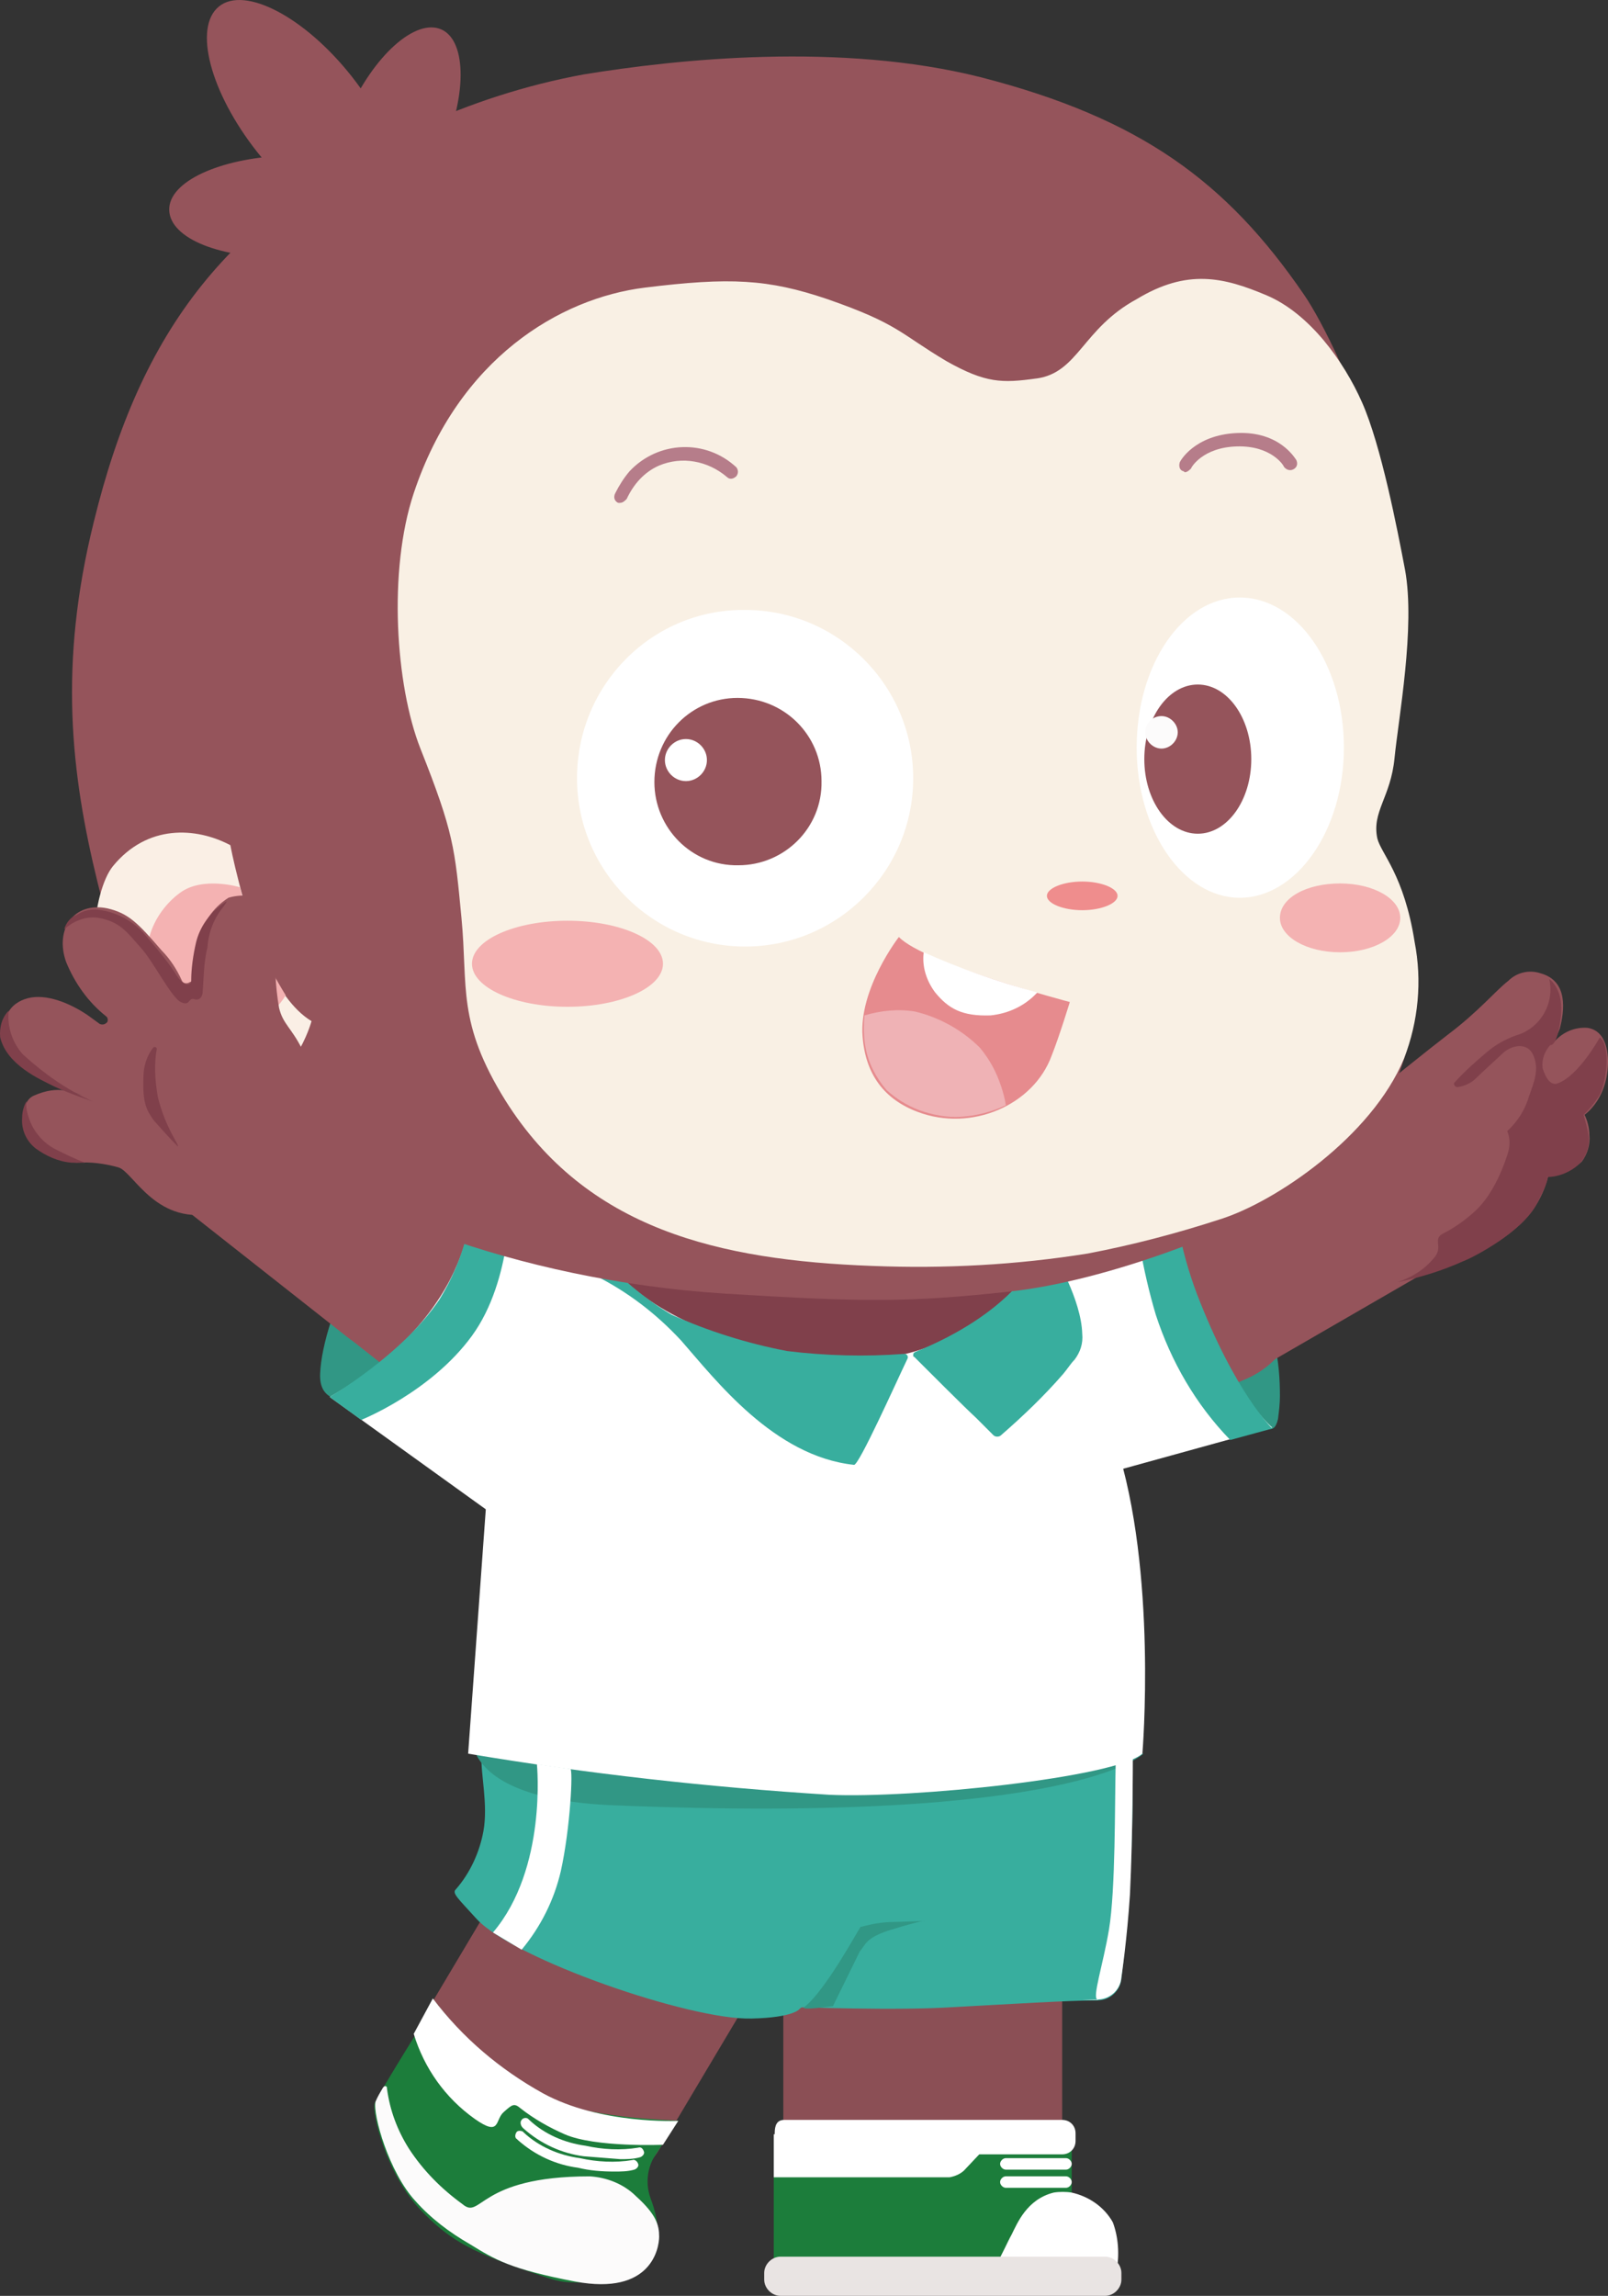 <svg version="1.1" xmlns="http://www.w3.org/2000/svg" xmlns:xlink="http://www.w3.org/1999/xlink" width="104.982" height="149.864" viewBox="0,0,104.982,149.864"><rect x="0" y="0" width="104.982" height="149.864" fill="#333333" stroke="none"/><g transform="translate(-193.988,-127.011)"><g data-paper-data="{&quot;isPaintingLayer&quot;:true}" stroke="none" stroke-width="1" stroke-linecap="butt" stroke-linejoin="miter" stroke-miterlimit="10" stroke-dasharray="" stroke-dashoffset="0" style="mix-blend-mode: normal"><path d="M223.492,264.64c-2.182,-1.311 -2.931,-4.12 -1.621,-6.367l5.986,-10.05c1.309,-2.185 4.115,-2.934 6.298,-1.623l7.233,4.37c2.182,1.311 2.931,4.12 1.621,6.305l-5.986,10.05c-1.309,2.185 -4.115,2.934 -6.298,1.623l-7.233,-4.307" fill="#8b4f55" fill-rule="evenodd"/><path d="M248.807,271.944v0c-2.058,0 -3.679,-1.623 -3.679,-3.683v-13.546v0c0,-2.06 1.683,-3.683 3.679,-3.683h10.849v0c2.058,0 3.679,1.685 3.679,3.683v13.546v0c0,2.06 -1.683,3.683 -3.679,3.683h-10.849" fill="#8b4f55" fill-rule="evenodd"/><path d="M256.289,235.052c5.425,-0.312 10.912,2.122 11.348,4.057c0.436,1.935 0.312,7.116 0.125,10.737c-0.125,2.247 -0.374,4.806 -0.561,6.305c-0.062,0.811 -0.748,1.436 -1.559,1.436c-1.871,0 -5.861,0.25 -9.353,0.437c-3.928,0.25 -9.54,0 -11.223,0v0c-0.249,0 -0.374,-0.25 -0.374,-0.437c0,-0.312 0.062,-0.811 0.062,-1.186c-0.062,-3.62 0,-13.109 1.372,-15.605c2.619,-4.806 7.233,-5.556 10.163,-5.743" fill="#38ae9e" fill-rule="evenodd"/><path d="M240.951,232.368c5.175,1.623 11.286,5.119 11.348,8.302c0,1.998 0,7.054 -1.621,10.986c-0.873,2.559 -2.432,4.744 -4.489,6.492c0,0 -0.374,0.562 -3.118,0.624c-3.99,0.125 -15.526,-3.87 -17.957,-6.492c-1.247,-1.373 -1.621,-1.685 -1.372,-1.935c0.935,-1.061 1.559,-2.434 1.808,-3.808c0.312,-1.748 -0.187,-3.683 -0.125,-4.931c0.125,-3.184 0.312,-4.806 0.624,-5.368c3.18,-5.181 11.784,-4.869 14.902,-3.87" fill="#38ae9e" fill-rule="evenodd"/><path d="M263.958,275.876l-19.454,-0.562v-8.614l19.454,-0.187z" fill="#1c7d3b" fill-rule="evenodd"/><path d="M245.191,267.637c-0.499,0 -0.624,-0.499 -0.624,-0.999v-0.375c0,-0.499 0.125,-0.874 0.624,-0.874h18.144c0.499,0 0.873,0.375 0.873,0.874v0.499v0c0,0.499 -0.374,0.874 -0.873,0.874h-18.144" fill="#ffffff" fill-rule="evenodd"/><path d="M262.774,270.134c0.374,-0.062 0.811,-0.062 1.185,0c1.122,0.25 2.12,0.936 2.681,1.935c0.374,0.999 0.436,2.122 0.249,3.184c-0.187,0.874 -1.871,0.624 -2.182,0.687h-0.125l-4.801,-0.187h-0.062l-0.499,-0.062c-0.499,-0.062 -0.499,-0.25 -0.312,-0.624c0.499,-0.874 0.873,-1.748 1.122,-2.185c0.374,-0.749 0.998,-2.31 2.743,-2.747" fill="#ffffff" fill-rule="evenodd"/><path d="M244.941,276.875c-0.561,0 -1.06,-0.499 -1.06,-1.061v-0.437c0,-0.562 0.499,-1.061 1.06,-1.061h21.2c0.561,0 1.06,0.499 1.06,1.061v0.437c0,0.562 -0.499,1.061 -1.06,1.061h-21.2" fill="#e9e4e3" fill-rule="evenodd"/><path d="M259.656,269.821v0c-0.187,0 -0.374,-0.187 -0.374,-0.375v0c0,-0.187 0.187,-0.375 0.374,-0.375h3.928c0.187,0 0.374,0.187 0.374,0.375c0,0.187 -0.187,0.375 -0.374,0.375h-3.928" fill="#ffffff" fill-rule="evenodd"/><path d="M259.656,268.635v0c-0.187,0 -0.374,-0.187 -0.374,-0.375v0c0,-0.187 0.187,-0.375 0.374,-0.375h3.928c0.187,0 0.374,0.187 0.374,0.375c0,0.187 -0.187,0.375 -0.374,0.375h-3.928" fill="#ffffff" fill-rule="evenodd"/><path d="M259.282,266.201c0,0 -1.309,1.373 -2.245,2.372c-0.249,0.312 -0.686,0.499 -1.06,0.562h-11.473v-2.809z" fill="#ffffff" fill-rule="evenodd"/><path d="M238.27,265.452c0,0 -0.873,1.248 -1.621,2.434c-0.436,0.811 -0.499,1.748 -0.187,2.622c0.312,0.811 0.499,1.685 0.499,2.559c-0.125,1.685 -1.559,2.996 -3.242,2.934c-3.305,0 -2.743,0.125 -5.3,-0.749c-3.866,-1.311 -5.238,-2.185 -6.921,-3.933c-2.307,-2.372 -3.242,-6.429 -3.055,-6.991c0.187,-0.562 3.99,-6.617 3.99,-6.617c0,0 3.242,4.432 7.607,6.367c2.931,1.311 8.23,1.311 8.23,1.373" fill="#1c7d3b" fill-rule="evenodd"/><path d="M232.471,269.072c1.122,0.062 2.245,0.499 3.055,1.311c1.309,1.186 1.496,1.873 1.496,2.622c0,0.749 -0.499,3.87 -5.487,2.934c-4.24,-0.811 -5.238,-1.436 -6.859,-2.434c-1.309,-0.749 -2.556,-1.685 -3.554,-2.809c-1.746,-1.873 -2.806,-5.68 -2.619,-6.492c0.125,-0.312 0.312,-0.624 0.499,-0.936c0.062,-0.062 0.125,-0.125 0.187,-0.062c0.062,0 0.062,0.062 0.062,0.125c0.187,1.436 0.686,2.747 1.434,3.933c0.935,1.436 2.12,2.622 3.492,3.62c1.247,1.061 0.998,-1.81 8.293,-1.81" fill="#fcfbfb" fill-rule="evenodd"/><path d="M234.466,267.949c-0.811,-0.062 -1.621,-0.125 -2.369,-0.187c-1.434,-0.187 -2.806,-0.811 -3.928,-1.81l-0.062,-0.062c-0.125,-0.125 -0.187,-0.375 -0.062,-0.499v0c0.062,-0.125 0.312,-0.187 0.436,-0.062l0.062,0.062c0.998,0.936 2.307,1.498 3.679,1.685c1.122,0.25 2.307,0.312 3.429,0.125v0c0.187,-0.062 0.312,0.062 0.374,0.25c0.062,0.125 -0.062,0.312 -0.249,0.375c-0.436,0.125 -0.873,0.125 -1.309,0.125" fill="#ffffff" fill-rule="nonzero"/><path d="M234.092,268.76c-0.811,0 -1.621,-0.062 -2.369,-0.25c-1.434,-0.187 -2.806,-0.811 -3.928,-1.81l-0.062,-0.062c-0.125,-0.062 -0.125,-0.25 -0.062,-0.375c0.062,-0.187 0.249,-0.187 0.436,-0.125l0.062,0.062c0.998,0.936 2.307,1.498 3.679,1.685c1.122,0.25 2.307,0.312 3.429,0.125c0.125,-0.062 0.312,0.062 0.374,0.25c0.062,0.125 -0.062,0.312 -0.249,0.375c-0.436,0.125 -0.873,0.125 -1.309,0.125" fill="#ffffff" fill-rule="nonzero"/><path d="M224.989,265.327c-1.933,-1.373 -3.305,-3.308 -3.99,-5.556l1.247,-2.31c1.933,2.559 4.365,4.619 7.17,6.18c3.741,2.06 8.854,1.81 8.854,1.81l-0.998,1.561c0,0 -4.427,0.187 -6.422,-0.687c-0.998,-0.437 -1.995,-0.999 -2.868,-1.685c-0.436,-0.375 -0.561,-0.25 -1.122,0.25c-0.561,0.499 -0.187,1.623 -1.871,0.437" fill="#ffffff" fill-rule="evenodd"/><path d="M271.129,202.655c0,0 1.995,0.687 4.489,7.054c1.621,4.182 1.933,6.117 1.933,8.427c0,0.499 -0.062,0.999 -0.125,1.498c-0.125,0.562 -0.374,0.811 -0.748,0.562c-1.185,-0.936 -4.115,-3.371 -5.362,-6.866c-1.496,-4.057 -2.868,-11.423 -0.187,-10.674" fill="#319785" fill-rule="evenodd"/><path d="M278.486,209.272c1.247,2.996 -0.125,6.429 -3.118,7.74l-12.408,5.243c-2.993,1.248 -6.485,-0.125 -7.732,-3.121v0c-1.247,-2.996 0.125,-6.492 3.118,-7.74l12.408,-5.243c2.993,-1.248 6.485,0.125 7.732,3.121v0" fill="#95545b" fill-rule="evenodd"/><path d="M289.772,201.719c1.559,2.809 0.624,6.367 -2.12,7.99l-11.66,6.742c-2.806,1.561 -6.298,0.624 -7.919,-2.122c-1.683,-2.747 -0.811,-6.367 1.995,-8.052l11.66,-6.679c2.806,-1.623 6.422,-0.687 8.043,2.122v0" fill="#95545b" fill-rule="evenodd"/><path d="M294.573,190.546c1.808,0.499 1.559,2.434 1.247,3.62c-0.125,0.312 -0.249,0.624 -0.436,0.936c0.561,-0.687 1.372,-1.061 2.245,-0.999c1.247,0.187 1.434,1.685 1.309,2.809c-0.125,1.124 -0.624,2.185 -1.496,2.871c0.187,0.375 0.312,0.874 0.312,1.311c0.062,0.624 -0.125,1.248 -0.499,1.748c-0.624,0.562 -1.372,0.874 -2.182,0.936c-0.312,1.248 -0.935,2.31 -1.871,3.184c-1.309,1.186 -2.931,2.185 -6.796,3.433c-4.178,1.373 -6.734,-3.496 -7.046,-5.493c-0.499,-2.871 1.808,-5.119 3.055,-5.743c1.247,-0.624 3.118,-2.31 6.11,-4.619c1.995,-1.498 3.18,-2.934 3.928,-3.496c0.561,-0.562 1.372,-0.749 2.12,-0.499" fill="#95545b" fill-rule="evenodd"/><path d="M289.148,197.974c-0.187,0 -0.312,-0.25 -0.187,-0.312c0.624,-0.687 1.309,-1.311 2.058,-1.935c0.561,-0.499 1.247,-0.874 1.933,-1.124c1.559,-0.437 2.556,-2.06 2.182,-3.683c0,0 0.998,0.624 0.748,2.559c-0.249,1.935 -0.686,1.748 -0.686,1.748c-0.374,0.437 -0.561,0.936 -0.499,1.498c0.062,0.187 0.374,1.248 0.998,0.999c1.372,-0.499 2.743,-2.996 2.743,-2.996c0.748,0.562 0.436,3.121 -0.125,3.933c-0.249,0.375 -0.561,0.749 -0.935,1.124c0.125,0.437 0.249,0.874 0.312,1.311c0.125,0.811 -0.187,1.623 -0.873,2.122c-0.499,0.375 -1.185,0.624 -1.808,0.624c0,0 0.187,0.062 -0.686,1.748c-0.935,1.81 -4.115,3.496 -4.801,3.745c-1.372,0.624 -2.806,1.061 -4.302,1.373c0.935,-0.312 1.746,-0.811 2.369,-1.561c0.686,-0.749 -0.125,-1.248 0.624,-1.623c0.748,-0.375 1.434,-0.874 2.058,-1.436c1.309,-1.186 1.995,-3.246 2.182,-3.87c0.125,-0.437 0.125,-0.936 -0.062,-1.373c0.686,-0.624 1.185,-1.436 1.434,-2.31c0.312,-0.874 0.686,-1.748 0.249,-2.684c-0.374,-0.811 -1.372,-0.624 -1.933,-0.125c-0.187,0.187 -1.434,1.311 -1.808,1.685c-0.312,0.312 -0.748,0.499 -1.185,0.562" fill="#80404b" fill-rule="evenodd"/><path d="M277.052,220.196l-12.657,3.496c-3.866,0.874 -8.729,-1.186 -10.226,-5.68c-1.496,-4.494 0.748,-8.677 4.801,-10.674l11.535,-4.744c0,0 -0.374,3.62 1.621,8.989c2.245,6.367 4.926,8.614 4.926,8.614" fill="#ffffff" fill-rule="evenodd"/><path d="M270.443,202.655c0.062,2.996 0.624,5.993 1.683,8.802c2.494,6.492 4.926,8.801 4.926,8.801l-2.743,0.749c-2.245,-2.31 -3.866,-5.119 -4.863,-8.177c-0.873,-2.934 -1.372,-5.993 -1.621,-9.051z" fill="#38ae9e" fill-rule="evenodd"/><path d="M261.651,209.022c0,0 0.686,1.561 -4.676,4.806c-3.367,2.06 -6.734,2.31 -11.784,1.561c-3.866,-0.562 -11.036,-3.558 -11.535,-6.804c0.062,-1.311 0.187,-2.622 0.436,-3.933c0,0 4.552,-10.175 20.825,-5.243c1.559,0.437 5.3,5.868 6.734,9.613" fill="#80404b" fill-rule="nonzero"/><path d="M268.635,241.482c0,0 -4.427,4.619 -34.605,3.371c-10.413,-0.437 -9.228,-4.994 -9.228,-4.994z" fill="#319785" fill-rule="evenodd"/><path d="M261.651,208.898c0,0 2.432,3.933 5.175,12.297c2.743,8.365 1.746,20.287 1.746,20.287c-1.746,1.561 -15.027,2.934 -20.451,2.684c-7.919,-0.499 -15.775,-1.373 -23.569,-2.684l2.494,-34.519c0,0 7.42,3.308 7.794,3.683c2.806,2.684 8.542,5.056 15.65,5.056c6.609,0 11.473,-6.055 11.161,-6.804" fill="#ffffff" fill-rule="evenodd"/><path d="M224.802,202.905c0.436,0 1.309,2.372 1.122,3.995c-0.249,1.748 -1.746,5.618 -3.429,7.553c-2.369,2.684 -6.422,3.87 -6.422,3.87c0,0 -1.247,0 -1.185,-1.623c0.062,-1.81 0.998,-4.994 2.806,-8.115c2.182,-3.683 6.672,-5.68 7.108,-5.68" fill="#319785" fill-rule="evenodd"/><path d="M215.2,205.714v0c1.995,-2.559 5.674,-2.996 8.23,-0.999l10.6,8.302c2.494,2.06 2.868,5.805 0.811,8.302c-1.995,2.434 -5.549,2.871 -8.043,0.936l-10.537,-8.302c-2.619,-1.998 -3.055,-5.68 -1.06,-8.24" fill="#95545b" fill-rule="evenodd"/><path d="M205.036,197.724v0c1.995,-2.559 5.736,-2.996 8.293,-0.999l10.537,8.302c2.556,1.998 2.993,5.68 0.998,8.24c-1.995,2.559 -5.674,2.996 -8.23,0.999v0l-10.537,-8.302c-2.619,-1.998 -3.055,-5.68 -1.06,-8.24" fill="#95545b" fill-rule="evenodd"/><path d="M215.511,218.198c9.54,-5.493 9.664,-12.672 9.29,-15.293l11.348,8.864c3.18,3.184 4.053,7.803 1.247,11.673c-2.806,3.87 -8.043,4.307 -11.473,2.247l-10.413,-7.491" fill="#ffffff" fill-rule="evenodd"/><path d="M227.296,204.903c0,0 0.187,5.618 -2.494,9.301c-2.681,3.683 -7.233,5.493 -7.233,5.493l-2.058,-1.498c0,0 4.739,-2.747 7.17,-6.367c1.621,-2.622 2.432,-5.743 2.182,-8.864z" fill="#38ae9e" fill-rule="evenodd"/><path d="M233.032,209.834c0.686,0.062 1.372,0.312 1.808,0.811c0.935,0.811 1.933,1.561 2.993,2.185c2.369,1.061 4.926,1.873 7.545,2.372c2.556,0.312 5.113,0.375 7.607,0.187c0.062,0 0.062,0 0.125,0c0.125,0.062 0.187,0.187 0.125,0.312c-0.748,1.561 -3.18,6.991 -3.492,6.929c-5.238,-0.562 -9.041,-5.556 -11.286,-8.115c-1.621,-1.748 -3.492,-3.184 -5.612,-4.245c-0.062,0 -0.125,-0.125 -0.125,-0.25c0.062,-0.125 0.187,-0.187 0.312,-0.187" fill="#38ae9e" fill-rule="evenodd"/><path d="M262.836,208.96c0,0 1.746,2.871 1.808,5.119c0.062,0.624 -0.125,1.186 -0.499,1.685c-0.249,0.25 -0.436,0.562 -0.748,0.936c-1.247,1.436 -2.619,2.747 -4.053,3.995v0c-0.125,0.125 -0.374,0.125 -0.499,0c-0.249,-0.25 -0.686,-0.687 -1.122,-1.124c-0.686,-0.624 -3.305,-3.246 -4.053,-3.995c-0.062,0 -0.062,-0.062 -0.062,-0.062c0,-0.125 0,-0.187 0.125,-0.25c6.173,-2.497 7.919,-5.868 8.23,-6.554c0,-0.062 0,-0.062 0.062,-0.062c0.312,-0.125 0.686,0 0.811,0.312" fill="#38ae9e" fill-rule="evenodd"/><path d="M210.773,136.925c-3.055,-3.87 -4.178,-8.115 -2.494,-9.488c1.683,-1.373 5.612,0.687 8.667,4.557c3.055,3.87 4.178,8.115 2.494,9.488c-1.683,1.373 -5.612,-0.687 -8.667,-4.557" fill="#95545b" fill-rule="evenodd"/><path d="M212.643,143.792c-4.178,0.125 -7.545,-1.186 -7.607,-3.059c-0.062,-1.873 3.305,-3.371 7.42,-3.558c4.115,-0.187 7.545,1.248 7.607,3.059c0.062,1.81 -3.305,3.433 -7.42,3.558" fill="#95545b" fill-rule="evenodd"/><path d="M216.696,134.428c1.683,-3.808 4.427,-6.242 6.11,-5.493c1.683,0.749 1.683,4.494 -0.062,8.24c-1.746,3.745 -4.489,6.242 -6.11,5.493c-1.621,-0.749 -1.621,-4.432 0.062,-8.24" fill="#95545b" fill-rule="evenodd"/><path d="M232.097,131.869c6.11,-0.999 16.773,-2.122 25.938,0.187c10.413,2.684 16.024,6.804 21.075,14.17c1.247,1.81 3.367,6.18 4.863,10.986c2.307,7.428 1.247,16.167 0.624,20.287c-0.561,3.62 -1.995,2.122 0.624,7.366c2.182,4.307 2.058,14.607 -5.799,19.601c-4.053,2.622 -13.031,6.18 -19.641,6.866c-6.36,0.687 -9.353,0.687 -18.394,0.125c-13.967,-0.874 -25.751,-5.868 -29.804,-9.925c-1.683,-1.685 -9.166,-8.24 -11.223,-16.916c-1.746,-7.116 -2.556,-14.232 -0.249,-23.533c3.055,-12.484 8.729,-20.162 21.075,-25.718c3.492,-1.623 7.17,-2.809 10.912,-3.496" fill="#95545b" fill-rule="evenodd"/><path d="M261.651,151.719c2.743,-0.375 2.993,-3.246 6.547,-5.181c3.305,-1.998 5.674,-1.436 8.48,-0.25c2.806,1.186 5.05,4.307 6.235,6.991c1.247,2.809 2.307,8.302 2.806,10.924c0.686,3.745 -0.436,9.738 -0.686,12.297c-0.249,2.559 -1.496,3.496 -1.122,5.243c0.249,0.999 1.746,2.372 2.432,6.742c0.499,2.559 0.249,5.181 -0.686,7.615c-2.12,5.119 -8.417,9.363 -11.972,10.487c-2.868,0.936 -5.736,1.685 -8.667,2.247c-4.676,0.749 -9.353,0.999 -14.091,0.811c-9.976,-0.375 -18.643,-2.372 -23.943,-10.799c-3.18,-5.119 -2.432,-7.366 -2.868,-11.923c-0.436,-4.557 -0.499,-5.556 -2.681,-11.049c-1.621,-4.12 -2.12,-11.61 -0.436,-16.667c2.931,-8.802 9.54,-12.734 15.089,-13.421c5.549,-0.687 8.043,-0.562 11.909,0.749c4.676,1.623 4.739,2.247 7.794,4.057c2.556,1.436 3.616,1.436 5.861,1.124" fill="#f9f0e4" fill-rule="evenodd"/><path d="M209.027,182.181c0,0 0.187,0.999 0.561,2.434c0.748,2.934 2.245,7.553 4.739,9.051c0,0 -1.185,4.432 -4.801,4.869c-4.178,0.562 -6.609,-2.372 -7.919,-4.307c-2.307,-3.308 -1.559,-9.051 -0.249,-10.674c2.245,-2.747 5.425,-2.559 7.669,-1.373" fill="#faefe5" fill-rule="evenodd"/><path d="M209.65,184.928c0.312,1.248 0.748,2.497 1.185,3.558c0.499,1.248 1.122,2.372 1.808,3.496c-0.624,0.999 -1.559,1.748 -2.619,2.122c-1.995,0.874 -4.489,-0.187 -5.674,-2.185c-1.683,-2.747 -0.312,-5.368 1.372,-6.617c1.496,-1.124 3.928,-0.375 3.928,-0.375" fill="#f4b2b2" fill-rule="evenodd"/><path d="M262.337,185.489c0,-0.499 1.06,-0.936 2.307,-0.936c1.247,0 2.307,0.437 2.307,0.936c0,0.499 -1.06,0.936 -2.307,0.936c-1.247,0 -2.307,-0.437 -2.307,-0.936" fill="#ef8d8d" fill-rule="evenodd"/><path d="M277.551,186.925c0,-1.311 1.746,-2.247 3.928,-2.247c2.182,0 3.928,0.999 3.928,2.247c0,1.248 -1.746,2.247 -3.928,2.247c-2.182,0 -3.928,-0.999 -3.928,-2.247" fill="#f4b2b2" fill-rule="evenodd"/><path d="M224.802,189.921c0,-1.561 2.806,-2.809 6.235,-2.809c3.429,0 6.235,1.248 6.235,2.809c0,1.561 -2.806,2.809 -6.235,2.809c-3.429,0 -6.235,-1.248 -6.235,-2.809" fill="#f4b2b2" fill-rule="evenodd"/><path d="M263.834,192.418c0,0 -0.686,2.247 -1.185,3.496c-1.185,3.246 -5.238,4.994 -8.729,3.683c-2.182,-0.811 -3.429,-2.434 -3.616,-4.931c-0.249,-3.121 2.369,-6.492 2.369,-6.492c1.683,1.748 11.161,4.245 11.161,4.245" fill="#e68b8e" fill-rule="evenodd"/><path d="M261.714,191.794c-0.811,0.874 -1.871,1.373 -3.055,1.498c-1.871,0.062 -2.743,-0.437 -3.616,-1.498c-0.561,-0.749 -0.873,-1.685 -0.748,-2.622c2.369,1.061 4.863,1.935 7.42,2.622" fill="#ffffff" fill-rule="evenodd"/><path d="M257.973,195.414c0.624,0.749 1.06,1.561 1.372,2.497c0.125,0.375 0.249,0.811 0.312,1.248c-0.935,0.437 -1.933,0.687 -2.931,0.749c-0.935,0.062 -1.871,-0.125 -2.743,-0.437c-0.811,-0.312 -1.496,-0.749 -2.12,-1.311c-0.686,-0.811 -1.185,-1.748 -1.372,-2.809c-0.125,-0.687 -0.125,-1.373 -0.062,-2.06c1.06,-0.312 2.182,-0.437 3.305,-0.25c1.559,0.375 3.055,1.186 4.24,2.372" fill="#efb2b5" fill-rule="evenodd"/><path d="M271.316,157.836c0,-0.062 -0.062,-0.062 -0.062,-0.062c-0.249,-0.062 -0.312,-0.312 -0.249,-0.562c0,-0.062 0.935,-1.81 3.741,-1.935c2.806,-0.125 3.803,1.685 3.866,1.748v0c0.125,0.25 0.062,0.499 -0.187,0.624v0c-0.249,0.125 -0.499,0 -0.624,-0.187c0,-0.062 -0.811,-1.373 -3.055,-1.311c-2.245,0.062 -2.993,1.373 -2.993,1.436c-0.125,0.125 -0.249,0.25 -0.436,0.25" fill="#b67d8a" fill-rule="nonzero"/><path d="M234.466,159.834c-0.062,0.062 -0.125,0.062 0,0c-0.125,0 -0.125,0 -0.125,0c-0.249,-0.125 -0.312,-0.375 -0.187,-0.624c0.249,-0.499 0.561,-0.999 0.935,-1.436c1.871,-1.998 4.988,-2.122 6.983,-0.25c0.125,0.187 0.125,0.375 0,0.562c-0.187,0.187 -0.436,0.25 -0.624,0.062c-1.247,-1.061 -2.931,-1.373 -4.427,-0.749c-0.998,0.437 -1.683,1.248 -2.12,2.185c-0.125,0.125 -0.249,0.25 -0.436,0.25" fill="#b67d8a" fill-rule="nonzero"/><path d="M211.458,185.989c0.561,0.562 0.561,1.186 0.561,2.372c-0.125,1.498 -0.062,2.996 0.187,4.432c0.249,1.061 0.811,1.311 1.496,2.684c0.624,1.248 0.998,2.622 1.06,3.995c0.125,1.685 -1.808,5.556 -6.547,6.679c-3.99,0.999 -5.487,-2.622 -6.485,-2.934c-0.873,-0.25 -1.808,-0.375 -2.743,-0.312c-1.372,-0.062 -2.743,-0.811 -3.18,-1.685c-0.436,-0.874 -0.436,-2.31 0.374,-2.684c1.683,-0.749 2.556,-0.187 3.305,0c0,0 -3.492,-0.936 -4.739,-3.246c-0.935,-1.748 -0.125,-2.809 1.06,-3.121c1.185,-0.312 2.743,0.312 3.928,1.124l0.686,0.499c0.125,0.125 0.374,0.125 0.499,0c0.125,-0.062 0.125,-0.25 0.062,-0.375l-0.062,-0.062c-1.185,-0.936 -2.058,-2.185 -2.619,-3.558c-0.748,-2.122 0.499,-3.933 2.681,-3.496c1.372,0.312 1.995,0.936 3.554,2.747c0.561,0.562 0.998,1.248 1.309,1.935c0.062,0.187 0.249,0.25 0.436,0.187l0.125,-0.062c0.187,-0.062 0.312,-0.187 0.312,-0.375c0,-1.061 -0.062,-3.683 2.182,-5.119c0.561,-0.187 1.933,-0.312 2.556,0.375" fill="#95545b" fill-rule="evenodd"/><path d="M204.226,195.477c-0.187,0.999 -0.125,1.998 0.062,3.121c0.499,2.06 1.434,3.184 1.309,3.246c-0.561,-0.562 -1.06,-1.124 -1.559,-1.685c-0.499,-0.687 -0.748,-1.186 -0.686,-2.809c0,-0.687 0.187,-1.373 0.624,-1.935c0.062,-0.062 0.062,-0.062 0.125,-0.062c0.062,0 0.125,0.062 0.125,0.125" fill="#80404b" fill-rule="evenodd"/><path d="M195.746,198.848c0,0 -0.187,0.312 0.187,1.311c0.312,0.811 0.935,1.498 1.683,1.873c0.624,0.312 1.247,0.624 1.933,0.874c0,0 -0.499,0 -0.873,0c-0.873,-0.062 -1.683,-0.437 -2.369,-0.936c-0.624,-0.499 -0.935,-1.248 -0.873,-1.998c0,-0.437 0.125,-0.811 0.312,-1.124" fill="#80404b" fill-rule="evenodd"/><path d="M194.561,192.98c-0.125,1.061 0.249,2.122 0.935,2.871c1.372,1.248 2.868,2.31 4.552,3.059c0.187,0.062 -1.683,-0.562 -2.556,-0.999c-0.873,-0.437 -3.055,-1.373 -3.492,-3.184c-0.062,-0.687 0.125,-1.311 0.561,-1.748" fill="#80404b" fill-rule="evenodd"/><path d="M198.178,187.674c0.125,-0.437 0.436,-0.811 0.811,-0.936c0.436,-0.312 1.06,-0.437 1.621,-0.312c1.122,0.187 2.12,0.749 2.868,1.623c0.748,0.874 1.496,1.748 2.12,2.747c0.561,0.749 0.873,0.437 0.873,0.25c0,-0.811 0.125,-1.685 0.312,-2.497c0.249,-1.061 0.935,-1.998 1.871,-2.622c0.187,-0.125 0.187,-0.125 -0.062,0.25c-0.624,0.749 -0.998,1.685 -1.06,2.684c-0.249,0.936 -0.249,2.185 -0.312,2.871c0,0.312 -0.187,0.624 -0.561,0.499c-0.374,-0.125 -0.249,0.499 -0.873,0.187c-0.624,-0.312 -1.808,-2.684 -2.619,-3.558c-0.935,-1.061 -1.372,-1.685 -2.743,-1.935c-0.811,-0.125 -1.621,0.187 -2.245,0.749" fill="#80404b" fill-rule="evenodd"/><path d="M268.198,175.814c0,-5.431 2.993,-9.8 6.734,-9.8c3.741,0 6.796,4.37 6.796,9.8c0,5.431 -3.118,9.8 -6.796,9.8c-3.679,0 -6.734,-4.37 -6.734,-9.8" fill="#ffffff" fill-rule="nonzero"/><path d="M231.66,177.811v0c0,-6.117 4.926,-11.049 10.974,-10.986c6.048,0 10.974,4.931 10.974,10.986c0,6.055 -4.926,10.986 -10.974,10.986c-6.048,0 -10.974,-4.931 -10.974,-10.986" fill="#ffffff" fill-rule="nonzero"/><path d="M268.697,176.563c0,-2.684 1.559,-4.869 3.492,-4.869c1.933,0 3.492,2.185 3.492,4.869c0,2.684 -1.559,4.869 -3.492,4.869c-1.933,0 -3.492,-2.185 -3.492,-4.869" fill="#95545b" fill-rule="nonzero"/><path d="M236.711,178.061v0c0,-3.059 2.432,-5.493 5.425,-5.493c3.055,0 5.487,2.434 5.487,5.431c0.062,3.059 -2.432,5.493 -5.425,5.493c-3.055,0.062 -5.487,-2.434 -5.487,-5.431" fill="#95545b" fill-rule="nonzero"/><path d="M237.397,176.625v0c0,-0.749 0.624,-1.373 1.372,-1.373v0c0.748,0 1.372,0.624 1.372,1.373c0,0.749 -0.624,1.373 -1.372,1.373c-0.748,0 -1.372,-0.624 -1.372,-1.373" fill="#ffffff" fill-rule="nonzero"/><path d="M268.76,174.815v0c0,-0.624 0.499,-1.061 1.06,-1.061v0c0.561,0 1.06,0.499 1.06,1.061c0,0.562 -0.499,1.061 -1.06,1.061c-0.561,0 -1.06,-0.499 -1.06,-1.061" fill="#fcfbfb" fill-rule="nonzero"/><path d="M231.224,242.481c0.187,0 0,3.87 -0.624,6.679c-0.436,1.873 -1.309,3.62 -2.556,5.119l-1.871,-1.124c3.554,-4.182 2.868,-10.986 2.868,-10.986z" fill="#ffffff" fill-rule="evenodd"/><path d="M254.356,252.406c0,-0.062 -1.185,0.25 -2.369,0.624c-1.496,0.499 -1.496,0.936 -1.871,1.373l-1.746,3.558c0,0 -2.182,0.312 -1.871,0.062c1.372,-1.061 3.492,-4.994 3.679,-5.243h0.062c0.686,-0.187 1.372,-0.312 2.12,-0.312l1.995,-0.062" fill="#319785" fill-rule="evenodd"/><path d="M266.39,252.968c0.436,-2.622 0.374,-8.24 0.436,-10.799c0.374,-0.125 0.686,-0.25 1.06,-0.375c0,0 0.062,-0.25 0.062,0c0,0.25 0,4.931 -0.187,8.864c-0.187,2.934 -0.561,5.431 -0.561,5.431c-0.062,0.811 -0.748,1.436 -1.559,1.436h-0.998c0,0 1.372,0.062 0.998,0c-0.374,-0.062 0.374,-2.31 0.748,-4.557" fill="#ffffff" fill-rule="evenodd"/></g></g></svg>